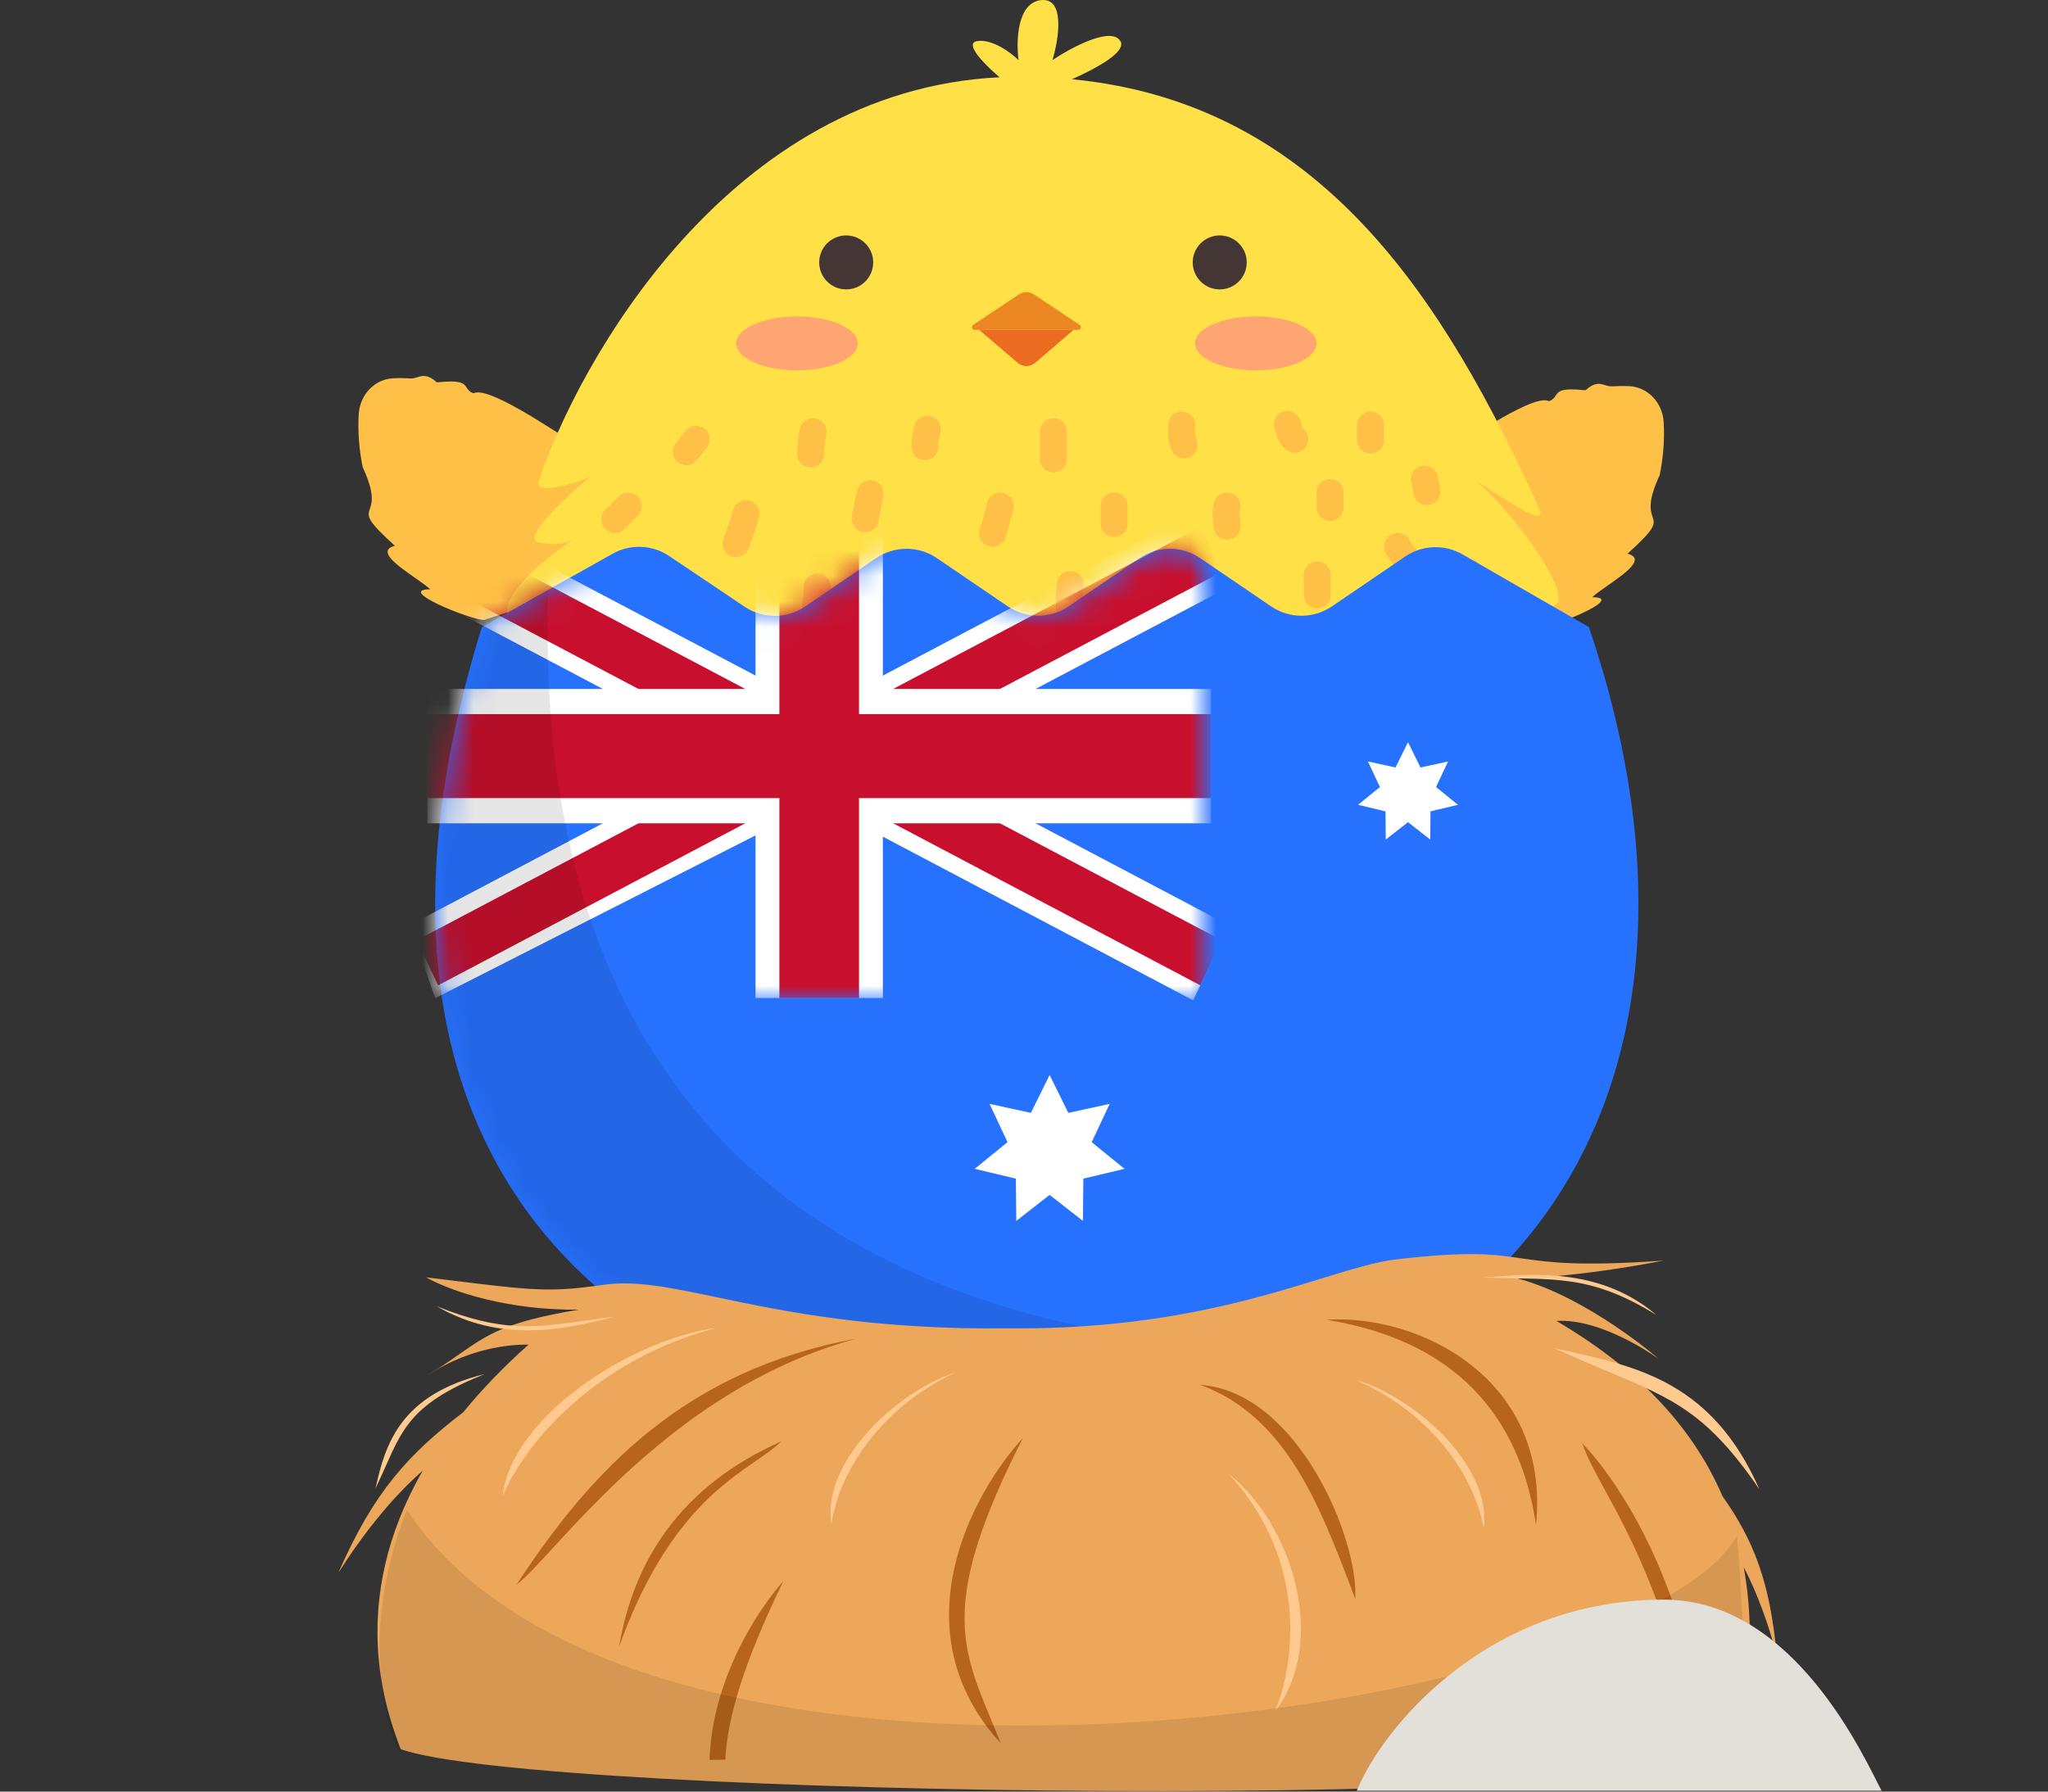 <svg width="80" height="70" viewBox="0 0 80 70" fill="none" xmlns="http://www.w3.org/2000/svg">
<rect x="0" y="0" width="80" height="70" fill="#333333" stroke="none"/>
<path fill-rule="evenodd" clip-rule="evenodd" d="M18.913 24.223L23.45 22.73L24.24 18.513C23.897 18.3 23.461 18.012 22.983 17.695C21.276 16.567 19.027 15.079 18.493 15.367C18.337 15.309 18.283 15.227 18.231 15.148C18.125 14.985 18.027 14.836 17.068 14.94C16.705 14.617 16.506 14.677 16.304 14.738C16.213 14.765 16.122 14.793 16.014 14.786C15.792 14.771 15.572 14.769 15.355 14.78C14.607 14.819 14.051 15.448 14.011 16.196C13.973 16.909 14.034 17.6 14.169 18.256C14.646 19.286 14.53 19.634 14.449 19.878C14.35 20.173 14.304 20.313 15.425 21.324C14.695 21.518 15.526 22.098 16.207 22.574C16.452 22.746 16.678 22.904 16.805 23.025C15.425 23.025 18.386 24.223 18.913 24.223ZM60.087 24.532L55.55 23.039L54.76 18.822C55.103 18.609 55.539 18.32 56.017 18.004C57.724 16.875 59.973 15.387 60.507 15.676C60.663 15.618 60.717 15.536 60.769 15.456C60.875 15.294 60.973 15.145 61.932 15.248C62.295 14.925 62.494 14.985 62.696 15.046C62.787 15.074 62.878 15.101 62.986 15.094C63.208 15.08 63.428 15.077 63.645 15.088C64.393 15.127 64.949 15.757 64.989 16.505C65.027 17.218 64.966 17.908 64.831 18.564C64.355 19.594 64.471 19.943 64.551 20.186C64.65 20.481 64.696 20.622 63.575 21.633C64.305 21.826 63.474 22.407 62.793 22.883C62.548 23.055 62.322 23.212 62.195 23.334C63.575 23.334 60.614 24.532 60.087 24.532Z" fill="#FEC047"/>
<path fill-rule="evenodd" clip-rule="evenodd" d="M39.045 3.019C38.391 2.459 37.666 1.691 38.167 1.607C38.756 1.509 39.493 2.06 39.787 2.347C39.689 1.607 39.728 0.103 40.671 0.004C41.614 -0.094 41.359 1.525 41.113 2.347C41.85 1.854 43.411 1.016 43.765 1.607C44.008 2.014 42.897 2.638 41.875 3.096C51.588 4.033 56.421 11.72 60.126 19.869C60.449 20.579 59.208 19.782 58.344 19.226C58.054 19.04 57.807 18.881 57.674 18.815C58.904 19.781 61.259 22.927 60.837 23.56C60.416 24.192 58.377 22.593 57.411 21.715C58.641 23.12 60.837 25.985 59.783 26.195C58.729 26.406 57.938 25.756 57.674 25.405C56.796 30.237 51.77 39.901 38.697 39.901C25.623 39.901 22.179 30.237 22.091 25.405C21.74 25.405 20.826 25.194 19.983 24.35C19.199 23.566 21.089 21.961 22.347 21.104C22.067 21.236 21.619 21.333 21.037 21.188C20.271 20.996 22.638 18.976 23.077 18.609C22.69 18.842 20.866 19.384 21.037 18.815C22.58 14.186 28.464 3.535 39.045 3.019Z" fill="#FFE047"/>
<path fill-rule="evenodd" clip-rule="evenodd" d="M50.781 16.387C50.675 16.116 50.369 15.982 50.098 16.088C49.827 16.194 49.693 16.499 49.798 16.77C49.807 16.793 49.817 16.825 49.836 16.886L49.837 16.893L49.837 16.893C49.853 16.946 49.875 17.018 49.901 17.09C49.948 17.214 50.061 17.49 50.345 17.632C50.605 17.763 50.922 17.657 51.052 17.397C51.168 17.165 51.097 16.888 50.896 16.738L50.89 16.723C50.876 16.687 50.864 16.646 50.846 16.586L50.844 16.579L50.844 16.579L50.844 16.579L50.844 16.579L50.844 16.579C50.829 16.528 50.807 16.455 50.781 16.387ZM46.159 16.081C46.45 16.081 46.686 16.317 46.686 16.608C46.686 16.672 46.685 16.726 46.685 16.773V16.773V16.774V16.774V16.774C46.684 17.006 46.684 17.062 46.727 17.149C46.857 17.409 46.752 17.726 46.491 17.856C46.231 17.986 45.914 17.881 45.784 17.62C45.617 17.286 45.625 16.946 45.63 16.712L45.63 16.712C45.631 16.674 45.632 16.64 45.632 16.608C45.632 16.317 45.867 16.081 46.159 16.081ZM36.323 16.256C36.609 16.311 36.795 16.588 36.739 16.874C36.732 16.914 36.724 16.951 36.717 16.986L36.717 16.986L36.717 16.986C36.679 17.179 36.652 17.312 36.652 17.452C36.652 17.743 36.416 17.979 36.125 17.979C35.834 17.979 35.598 17.743 35.598 17.452C35.598 17.198 35.649 16.948 35.687 16.759L35.687 16.759L35.687 16.759L35.687 16.759C35.694 16.728 35.699 16.699 35.705 16.672C35.76 16.386 36.037 16.2 36.323 16.256ZM32.277 16.971C32.333 16.685 32.146 16.408 31.861 16.353C31.575 16.297 31.298 16.483 31.242 16.769C31.181 17.083 31.136 17.395 31.136 17.743C31.136 18.034 31.372 18.27 31.663 18.27C31.954 18.27 32.19 18.034 32.19 17.743C32.19 17.489 32.222 17.252 32.277 16.971ZM27.611 17.491C27.793 17.263 27.756 16.931 27.529 16.75C27.301 16.568 26.969 16.605 26.788 16.832L26.399 17.317C26.218 17.544 26.254 17.876 26.482 18.058C26.709 18.24 27.041 18.203 27.223 17.976L27.611 17.491ZM41.675 16.872C41.675 16.581 41.439 16.345 41.148 16.345C40.857 16.345 40.621 16.581 40.621 16.872V16.874V16.875V16.877V16.878V16.88V16.881V16.883V16.884V16.886V16.888V16.889V16.891V16.892V16.894V16.895V16.897V16.898V16.9V16.901V16.903V16.905V16.906V16.908V16.909V16.911V16.912V16.914V16.915V16.917V16.919V16.92V16.922V16.923V16.925V16.926V16.928V16.929V16.931V16.933V16.934V16.936V16.937V16.939V16.94V16.942V16.943V16.945V16.947V16.948V16.95V16.951V16.953V16.954V16.956V16.957V16.959V16.96V16.962V16.964V16.965V16.967V16.968V16.97V16.971V16.973V16.975V16.976V16.978V16.979V16.981V16.983V16.984V16.986V16.987V16.989V16.99V16.992V16.994V16.995V16.997V16.998V17V17.002V17.003V17.005V17.006V17.008V17.009V17.011V17.013V17.014V17.016V17.017V17.019V17.02V17.022V17.024V17.025V17.027V17.029V17.03V17.032V17.033V17.035V17.037V17.038V17.04V17.041V17.043V17.045V17.046V17.048V17.049V17.051V17.053V17.054V17.056V17.058V17.059V17.061V17.062V17.064V17.066V17.067V17.069V17.071V17.072V17.074V17.076V17.077V17.079V17.081V17.082V17.084V17.085V17.087V17.089V17.09V17.092V17.094V17.095V17.097V17.099V17.1V17.102V17.104V17.105V17.107V17.109V17.11V17.112V17.114V17.116V17.117V17.119V17.12V17.122V17.124V17.126V17.127V17.129V17.131V17.132V17.134V17.136V17.137V17.139V17.141V17.143V17.144V17.146V17.148V17.149V17.151V17.153V17.155V17.156V17.158V17.16V17.162V17.163V17.165V17.167V17.169V17.17V17.172V17.174V17.175V17.177V17.179V17.181V17.183V17.184V17.186V17.188V17.19V17.191V17.193V17.195V17.197V17.198V17.2V17.202V17.204V17.206V17.207V17.209V17.211V17.213V17.215V17.216V17.218V17.22V17.222V17.224V17.226V17.227V17.229V17.231V17.233V17.235V17.236V17.238V17.24V17.242V17.244V17.246V17.247V17.249V17.251V17.253V17.255V17.257V17.259V17.261V17.262V17.264V17.266V17.268V17.27V17.272V17.274V17.276V17.277V17.279V17.281V17.283V17.285V17.287V17.289V17.291V17.293V17.295V17.297V17.299V17.3V17.302V17.304V17.306V17.308V17.31V17.312V17.314V17.316V17.318V17.32V17.322V17.324V17.326V17.328V17.33V17.332V17.334V17.336V17.338V17.34V17.342V17.344V17.346V17.348V17.35V17.352V17.354V17.356V17.358V17.36V17.362V17.364V17.366V17.368V17.37V17.372V17.374V17.376V17.378V17.38V17.382V17.384V17.386V17.389V17.391V17.393V17.395V17.397V17.399V17.401V17.403V17.405V17.407V17.409V17.412V17.414V17.416V17.418V17.42V17.422V17.424V17.426V17.429V17.431V17.433V17.435V17.437V17.439V17.442V17.444V17.446V17.448V17.45V17.452V17.455V17.457V17.459V17.461V17.463V17.466V17.468V17.47V17.472V17.474V17.477V17.479V17.481V17.483V17.486V17.488V17.49V17.492V17.495V17.497V17.499V17.501V17.504V17.506V17.508V17.511V17.513V17.515V17.517V17.52V17.522V17.524V17.527V17.529V17.531V17.534V17.536V17.538V17.541V17.543V17.545V17.548V17.55V17.552V17.555V17.557V17.56V17.562V17.564V17.567V17.569V17.572V17.574V17.576V17.579V17.581V17.584V17.586V17.588V17.591V17.593V17.596V17.598V17.601V17.603V17.606V17.608V17.611V17.613V17.616V17.618V17.621V17.623V17.626V17.628V17.631V17.633V17.636V17.638V17.641V17.643V17.646V17.648V17.651V17.653V17.656V17.659V17.661V17.664V17.666V17.669V17.672V17.674V17.677V17.679V17.682V17.684V17.687V17.69V17.692V17.695V17.698V17.7V17.703V17.706V17.708V17.711V17.714V17.716V17.719V17.722V17.724V17.727V17.73V17.733V17.735V17.738V17.741V17.743V17.746V17.749V17.752V17.754V17.757V17.76V17.763V17.765V17.768V17.771V17.774V17.776V17.779V17.782V17.785V17.788V17.791V17.793V17.796V17.799V17.802V17.805V17.808V17.811V17.813V17.816V17.819V17.822V17.825V17.828V17.831V17.834V17.836V17.839V17.842V17.845V17.848V17.851V17.854V17.857V17.86V17.863V17.866V17.869V17.872V17.875V17.878V17.881V17.884V17.887V17.89V17.893V17.896V17.899V17.902V17.905V17.908V17.911V17.914V17.917V17.92V17.923V17.926C40.621 18.218 40.857 18.454 41.148 18.454C41.439 18.454 41.675 18.218 41.675 17.926V17.923V17.92V17.917V17.914V17.911V17.908V17.905V17.902V17.899V17.896V17.893V17.89V17.887V17.884V17.881V17.878V17.875V17.872V17.869V17.866V17.863V17.86V17.857V17.854V17.851V17.848V17.845V17.842V17.839V17.836V17.834V17.831V17.828V17.825V17.822V17.819V17.816V17.813V17.811V17.808V17.805V17.802V17.799V17.796V17.793V17.791V17.788V17.785V17.782V17.779V17.776V17.774V17.771V17.768V17.765V17.763V17.76V17.757V17.754V17.752V17.749V17.746V17.743V17.741V17.738V17.735V17.733V17.73V17.727V17.724V17.722V17.719V17.716V17.714V17.711V17.708V17.706V17.703V17.7V17.698V17.695V17.692V17.69V17.687V17.684V17.682V17.679V17.677V17.674V17.672V17.669V17.666V17.664V17.661V17.659V17.656V17.653V17.651V17.648V17.646V17.643V17.641V17.638V17.636V17.633V17.631V17.628V17.626V17.623V17.621V17.618V17.616V17.613V17.611V17.608V17.606V17.603V17.601V17.598V17.596V17.593V17.591V17.588V17.586V17.584V17.581V17.579V17.576V17.574V17.572V17.569V17.567V17.564V17.562V17.56V17.557V17.555V17.552V17.55V17.548V17.545V17.543V17.541V17.538V17.536V17.534V17.531V17.529V17.527V17.524V17.522V17.52V17.517V17.515V17.513V17.511V17.508V17.506V17.504V17.501V17.499V17.497V17.495V17.492V17.49V17.488V17.486V17.483V17.481V17.479V17.477V17.474V17.472V17.47V17.468V17.466V17.463V17.461V17.459V17.457V17.455V17.452V17.45V17.448V17.446V17.444V17.442V17.439V17.437V17.435V17.433V17.431V17.429V17.426V17.424V17.422V17.42V17.418V17.416V17.414V17.412V17.409V17.407V17.405V17.403V17.401V17.399V17.397V17.395V17.393V17.391V17.389V17.386V17.384V17.382V17.38V17.378V17.376V17.374V17.372V17.37V17.368V17.366V17.364V17.362V17.36V17.358V17.356V17.354V17.352V17.35V17.348V17.346V17.344V17.342V17.34V17.338V17.336V17.334V17.332V17.33V17.328V17.326V17.324V17.322V17.32V17.318V17.316V17.314V17.312V17.31V17.308V17.306V17.304V17.302V17.3V17.299V17.297V17.295V17.293V17.291V17.289V17.287V17.285V17.283V17.281V17.279V17.277V17.276V17.274V17.272V17.27V17.268V17.266V17.264V17.262V17.261V17.259V17.257V17.255V17.253V17.251V17.249V17.247V17.246V17.244V17.242V17.24V17.238V17.236V17.235V17.233V17.231V17.229V17.227V17.226V17.224V17.222V17.22V17.218V17.216V17.215V17.213V17.211V17.209V17.207V17.206V17.204V17.202V17.2V17.198V17.197V17.195V17.193V17.191V17.19V17.188V17.186V17.184V17.183V17.181V17.179V17.177V17.175V17.174V17.172V17.17V17.169V17.167V17.165V17.163V17.162V17.16V17.158V17.156V17.155V17.153V17.151V17.149V17.148V17.146V17.144V17.143V17.141V17.139V17.137V17.136V17.134V17.132V17.131V17.129V17.127V17.126V17.124V17.122V17.12V17.119V17.117V17.116V17.114V17.112V17.11V17.109V17.107V17.105V17.104V17.102V17.1V17.099V17.097V17.095V17.094V17.092V17.09V17.089V17.087V17.085V17.084V17.082V17.081V17.079V17.077V17.076V17.074V17.072V17.071V17.069V17.067V17.066V17.064V17.062V17.061V17.059V17.058V17.056V17.054V17.053V17.051V17.049V17.048V17.046V17.045V17.043V17.041V17.04V17.038V17.037V17.035V17.033V17.032V17.03V17.029V17.027V17.025V17.024V17.022V17.02V17.019V17.017V17.016V17.014V17.013V17.011V17.009V17.008V17.006V17.005V17.003V17.002V17V16.998V16.997V16.995V16.994V16.992V16.99V16.989V16.987V16.986V16.984V16.983V16.981V16.979V16.978V16.976V16.975V16.973V16.971V16.97V16.968V16.967V16.965V16.964V16.962V16.96V16.959V16.957V16.956V16.954V16.953V16.951V16.95V16.948V16.947V16.945V16.943V16.942V16.94V16.939V16.937V16.936V16.934V16.933V16.931V16.929V16.928V16.926V16.925V16.923V16.922V16.92V16.919V16.917V16.915V16.914V16.912V16.911V16.909V16.908V16.906V16.905V16.903V16.901V16.9V16.898V16.897V16.895V16.894V16.892V16.891V16.889V16.888V16.886V16.884V16.883V16.881V16.88V16.878V16.877V16.875V16.874V16.872ZM55.542 18.2C55.827 18.143 56.105 18.328 56.162 18.614L56.259 19.099C56.316 19.384 56.131 19.662 55.846 19.719C55.56 19.776 55.282 19.591 55.225 19.306L55.128 18.82C55.071 18.535 55.256 18.257 55.542 18.2ZM52.483 19.244C52.483 18.953 52.247 18.717 51.956 18.717C51.664 18.717 51.428 18.953 51.428 19.244V19.826C51.428 20.118 51.664 20.354 51.956 20.354C52.247 20.354 52.483 20.118 52.483 19.826V19.244ZM53.536 16.081C53.827 16.081 54.063 16.317 54.063 16.608V17.191C54.063 17.482 53.827 17.718 53.536 17.718C53.245 17.718 53.009 17.482 53.009 17.191V16.608C53.009 16.317 53.245 16.081 53.536 16.081ZM48.439 19.914C48.517 19.634 48.354 19.343 48.074 19.264C47.793 19.185 47.502 19.349 47.424 19.629C47.357 19.867 47.356 20.049 47.372 20.214C47.378 20.271 47.384 20.314 47.388 20.351C47.398 20.423 47.404 20.474 47.404 20.562C47.404 20.853 47.64 21.089 47.931 21.089C48.222 21.089 48.458 20.853 48.458 20.562C48.458 20.402 48.439 20.252 48.428 20.165L48.428 20.165C48.425 20.142 48.423 20.123 48.422 20.11C48.415 20.046 48.414 20.001 48.439 19.914ZM43.521 19.244C43.812 19.244 44.048 19.48 44.048 19.772V20.451C44.048 20.742 43.812 20.978 43.521 20.978C43.23 20.978 42.994 20.742 42.994 20.451V19.772C42.994 19.48 43.23 19.244 43.521 19.244ZM39.583 19.884C39.644 19.599 39.464 19.318 39.179 19.256C38.895 19.195 38.614 19.375 38.552 19.66C38.488 19.954 38.405 20.237 38.313 20.546L38.271 20.69C38.188 20.969 38.348 21.262 38.628 21.345C38.907 21.427 39.2 21.267 39.282 20.988L39.323 20.849C39.414 20.543 39.51 20.219 39.583 19.884ZM34.104 18.781C34.388 18.843 34.568 19.124 34.506 19.408C34.437 19.725 34.374 20.041 34.316 20.36C34.264 20.646 33.989 20.836 33.703 20.784C33.416 20.732 33.226 20.458 33.278 20.171C33.338 19.841 33.404 19.512 33.476 19.183C33.538 18.898 33.819 18.718 34.104 18.781ZM29.649 20.207C29.724 19.925 29.556 19.637 29.274 19.562C28.993 19.488 28.704 19.655 28.63 19.937C28.53 20.313 28.403 20.663 28.258 21.051C28.156 21.324 28.294 21.627 28.566 21.73C28.839 21.832 29.143 21.694 29.245 21.421C29.391 21.031 29.535 20.639 29.649 20.207ZM24.916 19.399C25.122 19.605 25.122 19.938 24.916 20.144L24.388 20.672C24.183 20.877 23.849 20.877 23.643 20.672C23.437 20.466 23.437 20.132 23.643 19.926L24.17 19.399C24.376 19.193 24.71 19.193 24.916 19.399ZM26.016 22.068C26.063 21.78 25.868 21.509 25.581 21.463C25.293 21.416 25.022 21.611 24.975 21.898C24.937 22.132 24.904 22.364 24.875 22.597C24.839 22.886 25.044 23.149 25.333 23.185C25.622 23.221 25.886 23.016 25.922 22.727C25.949 22.505 25.98 22.287 26.016 22.068ZM27.975 23.619C28.266 23.619 28.502 23.855 28.502 24.146V25.214C28.502 25.505 28.266 25.741 27.975 25.741C27.684 25.741 27.448 25.505 27.448 25.214V24.146C27.448 23.855 27.684 23.619 27.975 23.619ZM32.45 22.912C32.438 22.621 32.192 22.395 31.901 22.408C31.61 22.42 31.384 22.666 31.397 22.957C31.404 23.119 31.386 23.257 31.364 23.435C31.355 23.507 31.345 23.586 31.335 23.676C31.305 23.96 31.29 24.312 31.428 24.695C31.527 24.969 31.829 25.111 32.103 25.012C32.377 24.913 32.518 24.611 32.419 24.337C32.362 24.179 32.359 24.018 32.384 23.787C32.388 23.742 32.395 23.691 32.402 23.635L32.402 23.635V23.635C32.428 23.435 32.462 23.171 32.45 22.912ZM36.327 22.415C36.614 22.464 36.807 22.736 36.758 23.023C36.707 23.32 36.693 23.605 36.677 23.935V23.935V23.935L36.677 23.935C36.674 23.997 36.671 24.061 36.668 24.126C36.652 24.417 36.404 24.64 36.114 24.625C35.823 24.61 35.599 24.362 35.615 24.071C35.618 24.014 35.62 23.956 35.623 23.897V23.897L35.623 23.897C35.639 23.567 35.656 23.211 35.718 22.846C35.767 22.559 36.04 22.366 36.327 22.415ZM42.33 22.914C42.369 22.625 42.166 22.36 41.878 22.321C41.589 22.282 41.324 22.485 41.285 22.773C41.231 23.173 41.216 23.567 41.288 23.997C41.335 24.284 41.607 24.478 41.894 24.43C42.181 24.383 42.375 24.111 42.327 23.824C42.278 23.528 42.285 23.245 42.33 22.914ZM46.894 22.746C47.185 22.746 47.421 22.982 47.421 23.273C47.421 23.353 47.409 23.487 47.397 23.611L47.391 23.677C47.376 23.839 47.36 24.023 47.353 24.2C47.346 24.384 47.35 24.534 47.366 24.635L47.369 24.652C47.521 24.808 47.566 25.049 47.463 25.256C47.333 25.516 47.016 25.621 46.755 25.491C46.567 25.397 46.469 25.239 46.419 25.13C46.367 25.017 46.34 24.898 46.324 24.797C46.293 24.595 46.292 24.364 46.3 24.161C46.307 23.952 46.326 23.744 46.341 23.579L46.348 23.502C46.353 23.451 46.357 23.407 46.361 23.367C46.363 23.339 46.365 23.316 46.366 23.298C46.367 23.282 46.367 23.275 46.367 23.274V23.273C46.367 23.273 46.367 23.273 46.367 23.273C46.367 22.982 46.603 22.746 46.894 22.746ZM51.981 22.468C51.981 22.177 51.745 21.941 51.454 21.941C51.163 21.941 50.927 22.177 50.927 22.468V23.244C50.927 23.535 51.163 23.771 51.454 23.771C51.745 23.771 51.981 23.535 51.981 23.244V22.468ZM55.773 22.321C55.87 22.371 55.951 22.451 56.003 22.556C56.122 22.8 56.222 23.036 56.314 23.282C56.416 23.555 56.278 23.859 56.005 23.961C55.733 24.063 55.429 23.925 55.327 23.652C55.245 23.433 55.158 23.229 55.056 23.02C55.016 22.939 54.999 22.854 55.002 22.77C54.886 22.709 54.791 22.604 54.746 22.469C54.703 22.338 54.657 22.288 54.564 22.195L54.543 22.174C54.424 22.056 54.249 21.883 54.109 21.568C53.99 21.302 54.11 20.99 54.376 20.871C54.642 20.753 54.953 20.872 55.072 21.138C55.132 21.272 55.188 21.329 55.296 21.436L55.309 21.45C55.451 21.591 55.628 21.779 55.747 22.136C55.767 22.197 55.776 22.26 55.773 22.321Z" fill="#FEC047"/>
<path d="M40.554 56C59.234 56 68.244 42.679 62.066 24.5L57.128 21.659C56.428 21.256 55.558 21.289 54.89 21.744L52.026 23.693C51.31 24.18 50.369 24.18 49.654 23.693L46.883 21.807C46.167 21.32 45.227 21.32 44.511 21.807L41.74 23.693C41.025 24.18 40.084 24.18 39.368 23.693L36.597 21.807C35.882 21.32 34.941 21.32 34.225 21.807L31.448 23.698C30.735 24.182 29.8 24.185 29.085 23.704L26.139 21.724C25.478 21.28 24.625 21.245 23.931 21.635L18.822 24.5C11.872 46.858 26.029 56 40.554 56Z" fill="#2771FF"/>
<mask id="mask0_2286_40637" style="mask-type:alpha" maskUnits="userSpaceOnUse" x="17" y="21" width="47" height="35">
<path d="M40.554 56C59.234 56 68.244 42.679 62.066 24.5L57.128 21.659C56.428 21.256 55.558 21.289 54.89 21.744L52.026 23.693C51.31 24.18 50.369 24.18 49.654 23.693L46.883 21.807C46.167 21.32 45.227 21.32 44.511 21.807L41.74 23.693C41.025 24.18 40.084 24.18 39.368 23.693L36.597 21.807C35.882 21.32 34.941 21.32 34.225 21.807L31.448 23.698C30.735 24.182 29.8 24.185 29.085 23.704L26.139 21.724C25.478 21.28 24.625 21.245 23.931 21.635L18.822 24.5C11.872 46.858 26.029 56 40.554 56Z" fill="#D9D9D9"/>
</mask>
<g mask="url(#mask0_2286_40637)">
<path d="M41 42L41.731 43.481L43.346 43.13L42.644 44.625L43.925 45.668L42.318 46.051L42.302 47.703L41 46.686L39.698 47.703L39.682 46.051L38.075 45.668L39.356 44.625L38.654 43.13L40.269 43.481L41 42Z" fill="white"/>
<path d="M55 29L55.488 29.987L56.564 29.753L56.096 30.75L56.95 31.445L55.879 31.701L55.868 32.802L55 32.124L54.132 32.802L54.121 31.701L53.05 31.445L53.904 30.75L53.436 29.753L54.512 29.987L55 29Z" fill="white"/>
<mask id="mask1_2286_40637" style="mask-type:alpha" maskUnits="userSpaceOnUse" x="16" y="21" width="31" height="18">
<rect x="16" y="21" width="31" height="18" fill="#D9D9D9"/>
</mask>
<g mask="url(#mask1_2286_40637)">
<path fill-rule="evenodd" clip-rule="evenodd" d="M28.524 29.543L16 22.935L17.39 20L32 27.709L46.609 20L48 22.935L35.476 29.543L48 36.151L47.305 37.618L46.609 39.086L32 31.377L17 39L16 36.151L28.524 29.543Z" fill="white"/>
<path fill-rule="evenodd" clip-rule="evenodd" d="M29.914 29.543L16.278 22.348L17.113 20.587L32 28.442L46.888 20.587L47.722 22.348L34.086 29.543L47.722 36.738L46.888 38.499L32 30.643L17.113 38.499L16.278 36.738L29.914 29.543Z" fill="#C8102E"/>
<path fill-rule="evenodd" clip-rule="evenodd" d="M29.513 26.918V20.528H34.487V26.918H47.305V32.168H34.487V38.995H29.513V32.168H16.695V26.918H29.513Z" fill="white"/>
<path fill-rule="evenodd" clip-rule="evenodd" d="M30.445 27.902V20H33.555V27.902H47.305V31.183H33.555V38.995H30.445V31.183H16.695V27.902H30.445Z" fill="#C8102E"/>
</g>
<path d="M53.083 52.88C49.764 55.22 42.334 56 39.388 56C28.828 56 18.106 50 17.083 37.573C16.583 31.5 18.36 23.5 21.934 17C18.967 38.913 27.958 52.88 53.083 52.88Z" fill="black" fill-opacity="0.1"/>
</g>
<path fill-rule="evenodd" clip-rule="evenodd" d="M47.646 11.307C48.228 11.307 48.7 10.835 48.7 10.253C48.7 9.671 48.228 9.199 47.646 9.199C47.063 9.199 46.591 9.671 46.591 10.253C46.591 10.835 47.063 11.307 47.646 11.307ZM33.054 11.307C33.637 11.307 34.109 10.835 34.109 10.253C34.109 9.671 33.637 9.199 33.054 9.199C32.472 9.199 32 9.671 32 10.253C32 10.835 32.472 11.307 33.054 11.307Z" fill="#443635"/>
<path fill-rule="evenodd" clip-rule="evenodd" d="M31.132 14.47C32.443 14.47 33.505 13.998 33.505 13.416C33.505 12.834 32.443 12.362 31.132 12.362C29.822 12.362 28.76 12.834 28.76 13.416C28.76 13.998 29.822 14.47 31.132 14.47ZM49.055 14.47C50.365 14.47 51.428 13.998 51.428 13.416C51.428 12.834 50.365 12.362 49.055 12.362C47.745 12.362 46.683 12.834 46.683 13.416C46.683 13.998 47.745 14.47 49.055 14.47Z" fill="#FFA572"/>
<path d="M39.802 11.502L38.012 12.696C37.925 12.754 37.966 12.889 38.07 12.889H40.094H42.118C42.223 12.889 42.264 12.754 42.177 12.696L40.387 11.502C40.21 11.384 39.979 11.384 39.802 11.502Z" fill="#EC8822"/>
<path d="M39.752 14.176L38.25 12.889H40.095H41.94L40.438 14.176C40.24 14.346 39.949 14.346 39.752 14.176Z" fill="#EC6C22"/>
<path fill-rule="evenodd" clip-rule="evenodd" d="M16.642 49.907L17.293 49.987C20.92 50.434 21.459 50.5 23.588 50.197C24.826 50.02 26.199 50.308 28.045 50.695C30.626 51.236 34.131 51.971 39.479 51.899C45.149 51.945 48.945 50.777 51.615 49.955C52.798 49.591 53.76 49.294 54.567 49.202C57.43 48.874 58.356 49.009 59.419 49.163C60.47 49.316 61.656 49.489 64.981 49.253C61.519 49.924 59.294 49.954 59.294 49.954C62.025 50.684 64.791 53.091 64.791 53.091C64.791 53.091 62.605 51.495 60.798 51.611C64.248 53.632 66.226 55.995 67.286 58.46C68.47 60.135 69.145 61.774 69.399 64.659C69.074 63.439 68.656 62.276 68.115 61.232C68.547 63.608 68.339 65.997 67.964 68.196C66.513 70.853 20.884 70.24 15.651 68.342C15.061 66.791 13.563 62.577 16.517 57.455C15.28 58.547 14.185 59.932 13.22 61.448C14.603 58.276 15.971 56.805 18.098 55.176C18.802 54.311 19.644 53.429 20.644 52.538C20.644 52.538 18.861 52.437 17.002 53.547C16.904 53.61 16.802 53.675 16.694 53.742C16.863 53.627 17.03 53.521 17.194 53.421C17.471 53.238 17.711 53.071 17.933 52.916C19.097 52.104 19.746 51.651 22.609 51.169C19.882 51.206 17.641 50.469 16.642 49.907Z" fill="#ECA75A"/>
<path fill-rule="evenodd" clip-rule="evenodd" d="M60 59.587C60.58 53.858 55.42 51.329 51.807 51.564C57.4 52.467 59.459 55.91 60 59.587ZM20.178 61.913C20.503 61.672 20.975 61.159 21.596 60.483C23.748 58.142 27.685 53.857 33.451 52.302C26.752 53.54 23.116 57.431 20.178 61.913ZM30.523 56.314L30.526 56.313C30.281 56.56 29.945 56.791 29.546 57.066C28.119 58.047 25.896 59.578 24.182 64.341C24.753 60.974 26.575 58.074 30.523 56.314ZM66.428 68.237C66.138 62.261 63.237 57.857 61.801 56.386C62.014 56.974 62.323 57.54 62.701 58.232C63.656 59.98 65.048 62.528 66.428 68.237ZM39.957 56.185C38.971 57.257 37.75 59.129 37.275 61.285C36.799 63.443 37.068 65.897 39.09 68.11C38.958 67.776 38.827 67.46 38.701 67.156C37.513 64.291 36.757 62.469 39.957 56.185ZM27.915 67.135C28.39 64.868 29.613 62.898 30.601 61.772C29.042 64.987 28.421 67.091 28.331 68.752L27.717 68.76C27.734 68.206 27.804 67.662 27.915 67.135ZM46.878 54.106C50.701 54.373 53.087 60.168 52.938 62.463C52.886 62.325 52.833 62.187 52.78 62.048C51.539 58.797 50.211 55.317 46.878 54.106Z" fill="#B7651C"/>
<path fill-rule="evenodd" clip-rule="evenodd" d="M64.711 51.383C62.602 49.597 60.1 49.726 57.952 49.918C60.712 50.016 62.054 49.748 64.711 51.383Z" fill="#FFCA8F"/>
<path fill-rule="evenodd" clip-rule="evenodd" d="M24.008 51.445C21.965 51.967 19.562 52.481 17.053 51.035C19.594 52.06 20.872 51.88 22.847 51.601C23.207 51.55 23.59 51.496 24.008 51.445ZM19.635 58.446C20.63 56.166 23.437 53.081 27.985 51.88C24.502 52.384 19.978 55.419 19.635 58.446ZM49.811 66.859C50.762 64.487 50.833 60.624 47.984 57.576C50.49 59.559 51.888 64.146 49.811 66.859ZM57.954 59.708C57.652 57.905 56.137 55.301 52.93 53.899C55.468 54.664 58.294 57.423 57.954 59.708ZM32.478 59.557C32.731 57.746 34.175 55.102 37.343 53.614C34.826 54.447 32.076 57.282 32.478 59.557ZM68.728 58.192C66.901 54.05 64.047 53.416 61.15 52.772C61.007 52.741 60.864 52.709 60.721 52.677C61.526 53.048 62.228 53.343 62.856 53.606L62.856 53.606C65.362 54.658 66.696 55.218 68.728 58.192ZM14.67 58.149C15.045 56.444 15.622 54.5 18.933 53.688C16.18 54.78 15.746 55.757 15.075 57.267C14.953 57.542 14.823 57.835 14.67 58.149Z" fill="#FFCA8F"/>
<path d="M67.959 68.197C66.504 70.853 20.766 70.242 15.521 68.345C15.173 67.431 13.97 63.938 15.892 58.993C25.027 72.89 63.966 66.951 67.849 60.011C68.035 61.975 68.27 66.378 67.959 68.197Z" fill="black" fill-opacity="0.1"/>
<path d="M65 62.5C58.098 62.5 54 67.5 53 69.966L73.5 69.966C72.883 68.822 70.128 62.5 65 62.5Z" fill="#E3DFD9"/>
</svg>
